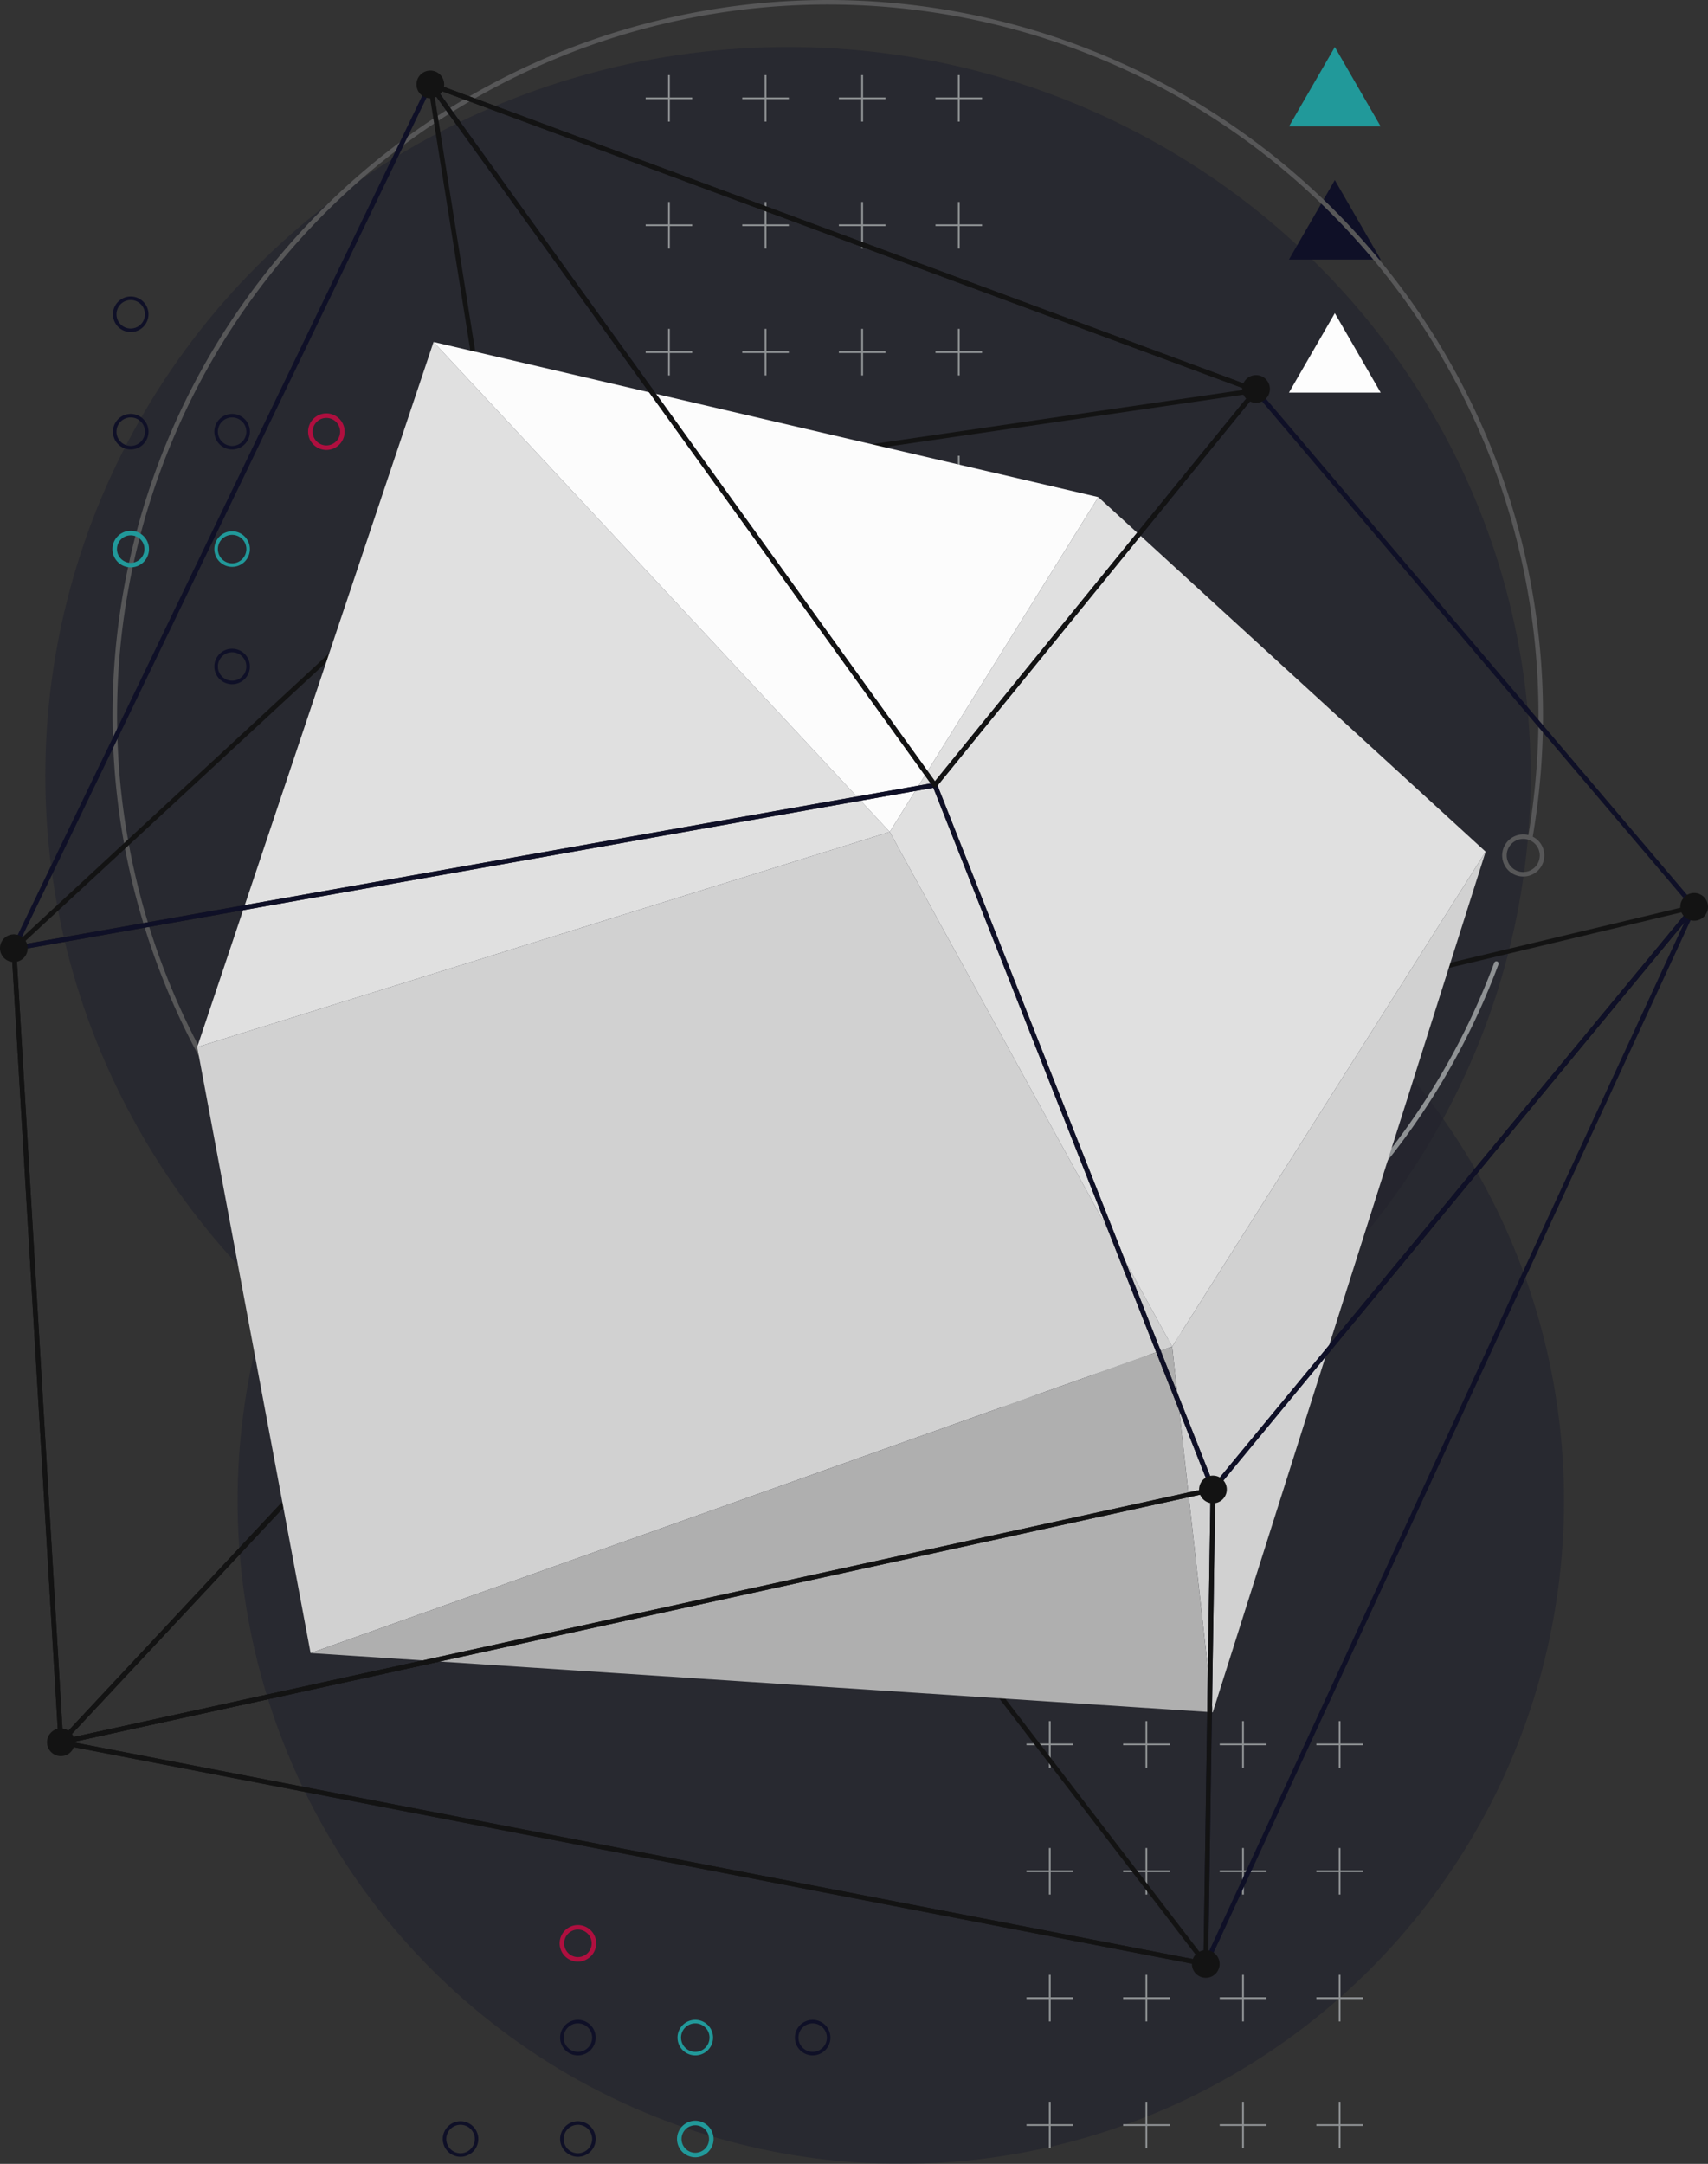 <svg xmlns="http://www.w3.org/2000/svg" width="376.723" height="477.202" viewBox="0 0 376.723 477.202">
  <rect x="0" y="0" width="376.723" height="477.202" fill="#333333" stroke="none"/>
  <g id="Grupo_124750" data-name="Grupo 124750" transform="translate(-216 -2881.605)">
    <g id="Grupo_124206" data-name="Grupo 124206" transform="translate(-205.88 3637.231) rotate(-90)">
      <g id="Grupo_124170" data-name="Grupo 124170" transform="translate(278.424 431.88)" opacity="0.437">
        <g id="Grupo_118401" data-name="Grupo 118401">
          <ellipse id="Elipse_4970" data-name="Elipse 4970" cx="160.674" cy="163.803" rx="160.674" ry="163.803" transform="translate(145.484)" fill="#0f1027" opacity="0.691"/>
          <ellipse id="Elipse_4971" data-name="Elipse 4971" cx="146.276" cy="146.276" rx="146.276" ry="146.276" transform="translate(0 42.411)" fill="#0f1027" opacity="0.691"/>
        </g>
      </g>
      <g id="Grupo_124171" data-name="Grupo 124171" transform="translate(669.04 706.178)">
        <path id="Trazado_173897" data-name="Trazado 173897" d="M241.839,60.564,224.317,50.448V70.68Z" transform="translate(-224.317 -50.448)" fill="#fdfdfd"/>
        <path id="Trazado_173898" data-name="Trazado 173898" d="M270.567,60.564,253.044,50.448V70.68Z" transform="translate(-223.697 -50.448)" fill="#0f1027"/>
        <path id="Trazado_173899" data-name="Trazado 173899" d="M299.294,60.564,281.772,50.448V70.68Z" transform="translate(-223.078 -50.448)" fill="#21999a"/>
      </g>
      <g id="Grupo_124172" data-name="Grupo 124172" transform="translate(442.585 447.186)">
        <g id="Grupo_118497" data-name="Grupo 118497" transform="translate(202.263 117.103)">
          <g id="Grupo_118330" data-name="Grupo 118330">
            <g id="Grupo_118326" data-name="Grupo 118326">
              <line id="Línea_1572" data-name="Línea 1572" y2="10.27" transform="translate(5.135)" fill="none" stroke="#8f9294" stroke-miterlimit="10" stroke-width="0.388"/>
              <line id="Línea_1573" data-name="Línea 1573" x2="10.27" transform="translate(0 5.135)" fill="none" stroke="#8f9294" stroke-miterlimit="10" stroke-width="0.388"/>
            </g>
            <g id="Grupo_118327" data-name="Grupo 118327" transform="translate(27.984)">
              <line id="Línea_1574" data-name="Línea 1574" y2="10.27" transform="translate(5.135)" fill="none" stroke="#8f9294" stroke-miterlimit="10" stroke-width="0.388"/>
              <line id="Línea_1575" data-name="Línea 1575" x2="10.269" transform="translate(0 5.135)" fill="none" stroke="#8f9294" stroke-miterlimit="10" stroke-width="0.388"/>
            </g>
            <g id="Grupo_118328" data-name="Grupo 118328" transform="translate(55.969)">
              <line id="Línea_1576" data-name="Línea 1576" y2="10.27" transform="translate(5.135)" fill="none" stroke="#8f9294" stroke-miterlimit="10" stroke-width="0.388"/>
              <line id="Línea_1577" data-name="Línea 1577" x2="10.27" transform="translate(0 5.135)" fill="none" stroke="#8f9294" stroke-miterlimit="10" stroke-width="0.388"/>
            </g>
            <g id="Grupo_118329" data-name="Grupo 118329" transform="translate(83.953)">
              <line id="Línea_1578" data-name="Línea 1578" y2="10.27" transform="translate(5.135)" fill="none" stroke="#8f9294" stroke-miterlimit="10" stroke-width="0.388"/>
              <line id="Línea_1579" data-name="Línea 1579" x2="10.27" transform="translate(0 5.135)" fill="none" stroke="#8f9294" stroke-miterlimit="10" stroke-width="0.388"/>
            </g>
          </g>
          <g id="Grupo_118335" data-name="Grupo 118335" transform="translate(0 21.309)">
            <g id="Grupo_118331" data-name="Grupo 118331">
              <line id="Línea_1580" data-name="Línea 1580" y2="10.27" transform="translate(5.135)" fill="none" stroke="#8f9294" stroke-miterlimit="10" stroke-width="0.388"/>
              <line id="Línea_1581" data-name="Línea 1581" x2="10.27" transform="translate(0 5.135)" fill="none" stroke="#8f9294" stroke-miterlimit="10" stroke-width="0.388"/>
            </g>
            <g id="Grupo_118332" data-name="Grupo 118332" transform="translate(27.984)">
              <line id="Línea_1582" data-name="Línea 1582" y2="10.27" transform="translate(5.135)" fill="none" stroke="#8f9294" stroke-miterlimit="10" stroke-width="0.388"/>
              <line id="Línea_1583" data-name="Línea 1583" x2="10.269" transform="translate(0 5.135)" fill="none" stroke="#8f9294" stroke-miterlimit="10" stroke-width="0.388"/>
            </g>
            <g id="Grupo_118333" data-name="Grupo 118333" transform="translate(55.969)">
              <line id="Línea_1584" data-name="Línea 1584" y2="10.27" transform="translate(5.135)" fill="none" stroke="#8f9294" stroke-miterlimit="10" stroke-width="0.388"/>
              <line id="Línea_1585" data-name="Línea 1585" x2="10.27" transform="translate(0 5.135)" fill="none" stroke="#8f9294" stroke-miterlimit="10" stroke-width="0.388"/>
            </g>
            <g id="Grupo_118334" data-name="Grupo 118334" transform="translate(83.953)">
              <line id="Línea_1586" data-name="Línea 1586" y2="10.27" transform="translate(5.135)" fill="none" stroke="#8f9294" stroke-miterlimit="10" stroke-width="0.388"/>
              <line id="Línea_1587" data-name="Línea 1587" x2="10.27" transform="translate(0 5.135)" fill="none" stroke="#8f9294" stroke-miterlimit="10" stroke-width="0.388"/>
            </g>
          </g>
          <g id="Grupo_118340" data-name="Grupo 118340" transform="translate(0 42.618)">
            <g id="Grupo_118336" data-name="Grupo 118336">
              <line id="Línea_1588" data-name="Línea 1588" y2="10.27" transform="translate(5.135)" fill="none" stroke="#8f9294" stroke-miterlimit="10" stroke-width="0.388"/>
              <line id="Línea_1589" data-name="Línea 1589" x2="10.27" transform="translate(0 5.135)" fill="none" stroke="#8f9294" stroke-miterlimit="10" stroke-width="0.388"/>
            </g>
            <g id="Grupo_118337" data-name="Grupo 118337" transform="translate(27.984)">
              <line id="Línea_1590" data-name="Línea 1590" y2="10.27" transform="translate(5.135)" fill="none" stroke="#8f9294" stroke-miterlimit="10" stroke-width="0.388"/>
              <line id="Línea_1591" data-name="Línea 1591" x2="10.269" transform="translate(0 5.135)" fill="none" stroke="#8f9294" stroke-miterlimit="10" stroke-width="0.388"/>
            </g>
            <g id="Grupo_118338" data-name="Grupo 118338" transform="translate(55.969)">
              <line id="Línea_1592" data-name="Línea 1592" y2="10.27" transform="translate(5.135)" fill="none" stroke="#8f9294" stroke-miterlimit="10" stroke-width="0.388"/>
              <line id="Línea_1593" data-name="Línea 1593" x2="10.27" transform="translate(0 5.135)" fill="none" stroke="#8f9294" stroke-miterlimit="10" stroke-width="0.388"/>
            </g>
            <g id="Grupo_118339" data-name="Grupo 118339" transform="translate(83.953)">
              <line id="Línea_1594" data-name="Línea 1594" y2="10.27" transform="translate(5.135)" fill="none" stroke="#8f9294" stroke-miterlimit="10" stroke-width="0.388"/>
              <line id="Línea_1595" data-name="Línea 1595" x2="10.27" transform="translate(0 5.135)" fill="none" stroke="#8f9294" stroke-miterlimit="10" stroke-width="0.388"/>
            </g>
          </g>
          <g id="Grupo_118345" data-name="Grupo 118345" transform="translate(0 63.928)">
            <g id="Grupo_118341" data-name="Grupo 118341">
              <line id="Línea_1596" data-name="Línea 1596" y2="10.27" transform="translate(5.135)" fill="none" stroke="#8f9294" stroke-miterlimit="10" stroke-width="0.388"/>
              <line id="Línea_1597" data-name="Línea 1597" x2="10.27" transform="translate(0 5.135)" fill="none" stroke="#8f9294" stroke-miterlimit="10" stroke-width="0.388"/>
            </g>
            <g id="Grupo_118342" data-name="Grupo 118342" transform="translate(27.984)">
              <line id="Línea_1598" data-name="Línea 1598" y2="10.27" transform="translate(5.135)" fill="none" stroke="#8f9294" stroke-miterlimit="10" stroke-width="0.388"/>
              <line id="Línea_1599" data-name="Línea 1599" x2="10.269" transform="translate(0 5.135)" fill="none" stroke="#8f9294" stroke-miterlimit="10" stroke-width="0.388"/>
            </g>
            <g id="Grupo_118343" data-name="Grupo 118343" transform="translate(55.969)">
              <line id="Línea_1600" data-name="Línea 1600" y2="10.27" transform="translate(5.135)" fill="none" stroke="#8f9294" stroke-miterlimit="10" stroke-width="0.388"/>
              <line id="Línea_1601" data-name="Línea 1601" x2="10.27" transform="translate(0 5.135)" fill="none" stroke="#8f9294" stroke-miterlimit="10" stroke-width="0.388"/>
            </g>
            <g id="Grupo_118344" data-name="Grupo 118344" transform="translate(83.953)">
              <line id="Línea_1602" data-name="Línea 1602" y2="10.27" transform="translate(5.135)" fill="none" stroke="#8f9294" stroke-miterlimit="10" stroke-width="0.388"/>
              <line id="Línea_1603" data-name="Línea 1603" x2="10.27" transform="translate(0 5.135)" fill="none" stroke="#8f9294" stroke-miterlimit="10" stroke-width="0.388"/>
            </g>
          </g>
        </g>
        <g id="Grupo_124242" data-name="Grupo 124242" transform="translate(-160.737 201.103)">
          <g id="Grupo_118330-2" data-name="Grupo 118330">
            <g id="Grupo_118326-2" data-name="Grupo 118326">
              <line id="Línea_1572-2" data-name="Línea 1572" y2="10.27" transform="translate(5.135)" fill="none" stroke="#8f9294" stroke-miterlimit="10" stroke-width="0.388"/>
              <line id="Línea_1573-2" data-name="Línea 1573" x2="10.27" transform="translate(0 5.135)" fill="none" stroke="#8f9294" stroke-miterlimit="10" stroke-width="0.388"/>
            </g>
            <g id="Grupo_118327-2" data-name="Grupo 118327" transform="translate(27.984)">
              <line id="Línea_1574-2" data-name="Línea 1574" y2="10.27" transform="translate(5.135)" fill="none" stroke="#8f9294" stroke-miterlimit="10" stroke-width="0.388"/>
              <line id="Línea_1575-2" data-name="Línea 1575" x2="10.269" transform="translate(0 5.135)" fill="none" stroke="#8f9294" stroke-miterlimit="10" stroke-width="0.388"/>
            </g>
            <g id="Grupo_118328-2" data-name="Grupo 118328" transform="translate(55.969)">
              <line id="Línea_1576-2" data-name="Línea 1576" y2="10.27" transform="translate(5.135)" fill="none" stroke="#8f9294" stroke-miterlimit="10" stroke-width="0.388"/>
              <line id="Línea_1577-2" data-name="Línea 1577" x2="10.27" transform="translate(0 5.135)" fill="none" stroke="#8f9294" stroke-miterlimit="10" stroke-width="0.388"/>
            </g>
            <g id="Grupo_118329-2" data-name="Grupo 118329" transform="translate(83.953)">
              <line id="Línea_1578-2" data-name="Línea 1578" y2="10.27" transform="translate(5.135)" fill="none" stroke="#8f9294" stroke-miterlimit="10" stroke-width="0.388"/>
              <line id="Línea_1579-2" data-name="Línea 1579" x2="10.27" transform="translate(0 5.135)" fill="none" stroke="#8f9294" stroke-miterlimit="10" stroke-width="0.388"/>
            </g>
          </g>
          <g id="Grupo_118335-2" data-name="Grupo 118335" transform="translate(0 21.309)">
            <g id="Grupo_118331-2" data-name="Grupo 118331">
              <line id="Línea_1580-2" data-name="Línea 1580" y2="10.27" transform="translate(5.135)" fill="none" stroke="#8f9294" stroke-miterlimit="10" stroke-width="0.388"/>
              <line id="Línea_1581-2" data-name="Línea 1581" x2="10.27" transform="translate(0 5.135)" fill="none" stroke="#8f9294" stroke-miterlimit="10" stroke-width="0.388"/>
            </g>
            <g id="Grupo_118332-2" data-name="Grupo 118332" transform="translate(27.984)">
              <line id="Línea_1582-2" data-name="Línea 1582" y2="10.27" transform="translate(5.135)" fill="none" stroke="#8f9294" stroke-miterlimit="10" stroke-width="0.388"/>
              <line id="Línea_1583-2" data-name="Línea 1583" x2="10.269" transform="translate(0 5.135)" fill="none" stroke="#8f9294" stroke-miterlimit="10" stroke-width="0.388"/>
            </g>
            <g id="Grupo_118333-2" data-name="Grupo 118333" transform="translate(55.969)">
              <line id="Línea_1584-2" data-name="Línea 1584" y2="10.27" transform="translate(5.135)" fill="none" stroke="#8f9294" stroke-miterlimit="10" stroke-width="0.388"/>
              <line id="Línea_1585-2" data-name="Línea 1585" x2="10.27" transform="translate(0 5.135)" fill="none" stroke="#8f9294" stroke-miterlimit="10" stroke-width="0.388"/>
            </g>
            <g id="Grupo_118334-2" data-name="Grupo 118334" transform="translate(83.953)">
              <line id="Línea_1586-2" data-name="Línea 1586" y2="10.27" transform="translate(5.135)" fill="none" stroke="#8f9294" stroke-miterlimit="10" stroke-width="0.388"/>
              <line id="Línea_1587-2" data-name="Línea 1587" x2="10.27" transform="translate(0 5.135)" fill="none" stroke="#8f9294" stroke-miterlimit="10" stroke-width="0.388"/>
            </g>
          </g>
          <g id="Grupo_118340-2" data-name="Grupo 118340" transform="translate(0 42.618)">
            <g id="Grupo_118336-2" data-name="Grupo 118336">
              <line id="Línea_1588-2" data-name="Línea 1588" y2="10.27" transform="translate(5.135)" fill="none" stroke="#8f9294" stroke-miterlimit="10" stroke-width="0.388"/>
              <line id="Línea_1589-2" data-name="Línea 1589" x2="10.27" transform="translate(0 5.135)" fill="none" stroke="#8f9294" stroke-miterlimit="10" stroke-width="0.388"/>
            </g>
            <g id="Grupo_118337-2" data-name="Grupo 118337" transform="translate(27.984)">
              <line id="Línea_1590-2" data-name="Línea 1590" y2="10.27" transform="translate(5.135)" fill="none" stroke="#8f9294" stroke-miterlimit="10" stroke-width="0.388"/>
              <line id="Línea_1591-2" data-name="Línea 1591" x2="10.269" transform="translate(0 5.135)" fill="none" stroke="#8f9294" stroke-miterlimit="10" stroke-width="0.388"/>
            </g>
            <g id="Grupo_118338-2" data-name="Grupo 118338" transform="translate(55.969)">
              <line id="Línea_1592-2" data-name="Línea 1592" y2="10.27" transform="translate(5.135)" fill="none" stroke="#8f9294" stroke-miterlimit="10" stroke-width="0.388"/>
              <line id="Línea_1593-2" data-name="Línea 1593" x2="10.27" transform="translate(0 5.135)" fill="none" stroke="#8f9294" stroke-miterlimit="10" stroke-width="0.388"/>
            </g>
            <g id="Grupo_118339-2" data-name="Grupo 118339" transform="translate(83.953)">
              <line id="Línea_1594-2" data-name="Línea 1594" y2="10.27" transform="translate(5.135)" fill="none" stroke="#8f9294" stroke-miterlimit="10" stroke-width="0.388"/>
              <line id="Línea_1595-2" data-name="Línea 1595" x2="10.27" transform="translate(0 5.135)" fill="none" stroke="#8f9294" stroke-miterlimit="10" stroke-width="0.388"/>
            </g>
          </g>
          <g id="Grupo_118345-2" data-name="Grupo 118345" transform="translate(0 63.928)">
            <g id="Grupo_118341-2" data-name="Grupo 118341">
              <line id="Línea_1596-2" data-name="Línea 1596" y2="10.27" transform="translate(5.135)" fill="none" stroke="#8f9294" stroke-miterlimit="10" stroke-width="0.388"/>
              <line id="Línea_1597-2" data-name="Línea 1597" x2="10.27" transform="translate(0 5.135)" fill="none" stroke="#8f9294" stroke-miterlimit="10" stroke-width="0.388"/>
            </g>
            <g id="Grupo_118342-2" data-name="Grupo 118342" transform="translate(27.984)">
              <line id="Línea_1598-2" data-name="Línea 1598" y2="10.27" transform="translate(5.135)" fill="none" stroke="#8f9294" stroke-miterlimit="10" stroke-width="0.388"/>
              <line id="Línea_1599-2" data-name="Línea 1599" x2="10.269" transform="translate(0 5.135)" fill="none" stroke="#8f9294" stroke-miterlimit="10" stroke-width="0.388"/>
            </g>
            <g id="Grupo_118343-2" data-name="Grupo 118343" transform="translate(55.969)">
              <line id="Línea_1600-2" data-name="Línea 1600" y2="10.27" transform="translate(5.135)" fill="none" stroke="#8f9294" stroke-miterlimit="10" stroke-width="0.388"/>
              <line id="Línea_1601-2" data-name="Línea 1601" x2="10.27" transform="translate(0 5.135)" fill="none" stroke="#8f9294" stroke-miterlimit="10" stroke-width="0.388"/>
            </g>
            <g id="Grupo_118344-2" data-name="Grupo 118344" transform="translate(83.953)">
              <line id="Línea_1602-2" data-name="Línea 1602" y2="10.27" transform="translate(5.135)" fill="none" stroke="#8f9294" stroke-miterlimit="10" stroke-width="0.388"/>
              <line id="Línea_1603-2" data-name="Línea 1603" x2="10.27" transform="translate(0 5.135)" fill="none" stroke="#8f9294" stroke-miterlimit="10" stroke-width="0.388"/>
            </g>
          </g>
        </g>
        <g id="Grupo_118498" data-name="Grupo 118498" transform="translate(0 0)">
          <path id="Trazado_173839" data-name="Trazado 173839" d="M594.1,212.9a157.606,157.606,0,0,1-97.6-108.3" transform="translate(-493.56 91.834)" fill="none" stroke="#8f9294" stroke-linecap="round" stroke-linejoin="round" stroke-width="1"/>
          <path id="Trazado_173840" data-name="Trazado 173840" d="M718.738,217.281a156.762,156.762,0,0,1-61.492,12.477,158.288,158.288,0,0,1-26.754-2.267" transform="translate(-501.965 84.765)" fill="none" stroke="#575758" stroke-linecap="round" stroke-linejoin="round" stroke-width="1"/>
          <path id="Trazado_173841" data-name="Trazado 173841" d="M493.363,27.243A157.276,157.276,0,1,1,710.135,197.064" transform="translate(-493.363 104.982)" fill="none" stroke="#575758" stroke-linecap="round" stroke-linejoin="round" stroke-width="1"/>
        </g>
        <path id="Trazado_173938" data-name="Trazado 173938" d="M629.938,226.2a4.146,4.146,0,1,1-4.145-4.145A4.145,4.145,0,0,1,629.938,226.2Z" transform="translate(-501.41 84.465)" fill="none" stroke="#575758" stroke-linecap="round" stroke-linejoin="round" stroke-width="1"/>
      </g>
      <g id="Grupo_124173" data-name="Grupo 124173" transform="translate(605.116 447.186)">
        <g id="Grupo_118323" data-name="Grupo 118323" transform="translate(25.89)">
          <path id="Trazado_173833" data-name="Trazado 173833" d="M673.64,39.9a3.53,3.53,0,1,1-3.53-3.532A3.531,3.531,0,0,1,673.64,39.9Z" transform="translate(-666.58 -36.371)" fill="none" stroke="#21999a" stroke-miterlimit="10" stroke-width="1"/>
          <path id="Trazado_173834" data-name="Trazado 173834" d="M688.962,39.9a3.531,3.531,0,1,1-3.532-3.532A3.532,3.532,0,0,1,688.962,39.9Z" transform="translate(-656.01 -36.371)" fill="none" stroke="#0f1027" stroke-miterlimit="10" stroke-width="0.78"/>
          <path id="Trazado_173835" data-name="Trazado 173835" d="M704.281,39.9a3.53,3.53,0,1,1-3.53-3.532A3.531,3.531,0,0,1,704.281,39.9Z" transform="translate(-645.441 -36.371)" fill="none" stroke="#0f1027" stroke-miterlimit="10" stroke-width="0.78"/>
        </g>
        <g id="Grupo_118324" data-name="Grupo 118324" transform="translate(0 22.36)">
          <ellipse id="Elipse_4967" data-name="Elipse 4967" cx="3.53" cy="3.53" rx="3.53" ry="3.53" fill="none" stroke="#0f1027" stroke-miterlimit="10" stroke-width="0.78"/>
          <path id="Trazado_173836" data-name="Trazado 173836" d="M673.64,53.133a3.53,3.53,0,1,1-3.53-3.53A3.53,3.53,0,0,1,673.64,53.133Z" transform="translate(-640.69 -49.602)" fill="none" stroke="#21999a" stroke-miterlimit="10" stroke-width="0.78"/>
          <path id="Trazado_173837" data-name="Trazado 173837" d="M688.962,53.133a3.531,3.531,0,1,1-3.532-3.53A3.531,3.531,0,0,1,688.962,53.133Z" transform="translate(-630.121 -49.602)" fill="none" stroke="#0f1027" stroke-miterlimit="10" stroke-width="0.78"/>
          <path id="Trazado_173838" data-name="Trazado 173838" d="M688.962,65.435a3.531,3.531,0,1,1-3.532-3.53A3.531,3.531,0,0,1,688.962,65.435Z" transform="translate(-630.121 -41.115)" fill="none" stroke="#af0f3f" stroke-miterlimit="10" stroke-width="1"/>
        </g>
      </g>
      <g id="Grupo_124241" data-name="Grupo 124241" transform="translate(280.376 604.656) rotate(-90)">
        <g id="Grupo_118323-2" data-name="Grupo 118323" transform="translate(25.89)">
          <path id="Trazado_173833-2" data-name="Trazado 173833" d="M673.64,39.9a3.53,3.53,0,1,1-3.53-3.532A3.531,3.531,0,0,1,673.64,39.9Z" transform="translate(-666.58 -36.371)" fill="none" stroke="#21999a" stroke-miterlimit="10" stroke-width="1"/>
          <path id="Trazado_173834-2" data-name="Trazado 173834" d="M688.962,39.9a3.531,3.531,0,1,1-3.532-3.532A3.532,3.532,0,0,1,688.962,39.9Z" transform="translate(-656.01 -36.371)" fill="none" stroke="#0f1027" stroke-miterlimit="10" stroke-width="0.78"/>
          <path id="Trazado_173835-2" data-name="Trazado 173835" d="M704.281,39.9a3.53,3.53,0,1,1-3.53-3.532A3.531,3.531,0,0,1,704.281,39.9Z" transform="translate(-645.441 -36.371)" fill="none" stroke="#0f1027" stroke-miterlimit="10" stroke-width="0.78"/>
        </g>
        <g id="Grupo_118324-2" data-name="Grupo 118324" transform="translate(0 22.36)">
          <ellipse id="Elipse_4967-2" data-name="Elipse 4967" cx="3.53" cy="3.53" rx="3.53" ry="3.53" fill="none" stroke="#0f1027" stroke-miterlimit="10" stroke-width="0.78"/>
          <path id="Trazado_173836-2" data-name="Trazado 173836" d="M673.64,53.133a3.53,3.53,0,1,1-3.53-3.53A3.53,3.53,0,0,1,673.64,53.133Z" transform="translate(-640.69 -49.602)" fill="none" stroke="#21999a" stroke-miterlimit="10" stroke-width="0.78"/>
          <path id="Trazado_173837-2" data-name="Trazado 173837" d="M688.962,53.133a3.531,3.531,0,1,1-3.532-3.53A3.531,3.531,0,0,1,688.962,53.133Z" transform="translate(-630.121 -49.602)" fill="none" stroke="#0f1027" stroke-miterlimit="10" stroke-width="0.78"/>
          <path id="Trazado_173838-2" data-name="Trazado 173838" d="M688.962,65.435a3.531,3.531,0,1,1-3.532-3.53A3.531,3.531,0,0,1,688.962,65.435Z" transform="translate(-630.121 -41.115)" fill="none" stroke="#af0f3f" stroke-miterlimit="10" stroke-width="1"/>
        </g>
      </g>
    </g>
    <g id="Grupo_124240" data-name="Grupo 124240" transform="translate(84.949 2843.975)">
      <g id="Grupo_124208" data-name="Grupo 124208" transform="translate(225.443 55.722)">
        <path id="Trazado_174075" data-name="Trazado 174075" d="M191.643,147.4a.521.521,0,0,1-.513-.439L176.476,55.011a.519.519,0,0,1,.694-.569l182.085,67.5a.52.52,0,0,1-.106,1L191.72,147.4A.5.5,0,0,1,191.643,147.4Zm-14-91.676,14.434,90.569,164.91-24.089Z" transform="translate(-176.47 -54.408)" fill="#131313"/>
      </g>
      <g id="Grupo_124209" data-name="Grupo 124209" transform="translate(143.96 237.104)">
        <path id="Trazado_174076" data-name="Trazado 174076" d="M137.783,326.949a.519.519,0,0,1-.38-.875l118.126-126.35a.514.514,0,0,1,.26-.15L497.9,141.7a.521.521,0,0,1,.522.838L392.287,271.019a.52.52,0,0,1-.289.177l-254.1,55.741A.512.512,0,0,1,137.783,326.949Zm118.4-126.4L139.3,325.565l252.3-55.346L496.632,143.07Z" transform="translate(-137.262 -141.684)" fill="#131313"/>
      </g>
      <g id="Grupo_124210" data-name="Grupo 124210" transform="translate(133.581 147.676)">
        <path id="Trazado_174077" data-name="Trazado 174077" d="M143.168,373.347a.572.572,0,0,1-.177-.029.527.527,0,0,1-.343-.459L132.27,197.8a.515.515,0,0,1,.164-.411l106.519-98.6a.515.515,0,0,1,.524-.108.52.52,0,0,1,.343.414l21.988,147.3a.524.524,0,0,1-.133.432L143.546,373.182A.512.512,0,0,1,143.168,373.347Zm-9.849-175.36,10.3,173.6L260.743,246.3,238.936,100.223Z" transform="translate(-132.268 -98.654)" fill="#131313"/>
      </g>
      <g id="Grupo_124211" data-name="Grupo 124211" transform="translate(143.961 294.977)">
        <path id="Trazado_174078" data-name="Trazado 174078" d="M390.3,345.82a.815.815,0,0,1-.1-.008l-252.521-48.9a.513.513,0,0,1-.395-.349.521.521,0,0,1,.114-.515L255.529,169.7a.472.472,0,0,1,.405-.164.521.521,0,0,1,.387.2L390.715,344.985a.519.519,0,0,1-.411.836ZM138.8,296.073,389.057,344.53,255.87,170.856Z" transform="translate(-137.263 -169.53)" fill="#131313"/>
      </g>
      <g id="Grupo_124219" data-name="Grupo 124219" transform="translate(174.546 113.048)">
        <g id="Grupo_124212" data-name="Grupo 124212" transform="translate(0 108.042)">
          <path id="Trazado_174079" data-name="Trazado 174079" d="M304.73,133.979l-152.75,47.459,25.007,133.636L367.019,247.49Z" transform="translate(-151.979 -133.979)" fill="#d1d1d1"/>
        </g>
        <g id="Grupo_124213" data-name="Grupo 124213">
          <path id="Trazado_174080" data-name="Trazado 174080" d="M204.11,81.992l-52.13,155.5,152.75-47.459Z" transform="translate(-151.979 -81.992)" fill="#e0e0e0"/>
        </g>
        <g id="Grupo_124216" data-name="Grupo 124216" transform="translate(52.13)">
          <g id="Grupo_124214" data-name="Grupo 124214" transform="translate(100.62 34.21)">
            <path id="Trazado_174081" data-name="Trazado 174081" d="M225.478,172.285l46-73.832,85.432,78.2L287.768,285.8Z" transform="translate(-225.478 -98.453)" fill="#e0e0e0"/>
          </g>
          <g id="Grupo_124215" data-name="Grupo 124215">
            <path id="Trazado_174082" data-name="Trazado 174082" d="M177.063,81.992,323.681,116.2l-46,73.832Z" transform="translate(-177.063 -81.992)" fill="#fcfcfc"/>
          </g>
        </g>
        <g id="Grupo_124217" data-name="Grupo 124217" transform="translate(215.039 112.408)">
          <path id="Trazado_174083" data-name="Trazado 174083" d="M324.591,136.079l-60.18,189.787-8.96-80.641Z" transform="translate(-255.45 -136.079)" fill="#d1d1d1"/>
        </g>
        <g id="Grupo_124218" data-name="Grupo 124218" transform="translate(25.007 221.554)">
          <path id="Trazado_174084" data-name="Trazado 174084" d="M354.044,188.6,164.012,256.18,363,269.238Z" transform="translate(-164.012 -188.597)" fill="#afafaf"/>
        </g>
      </g>
      <g id="Grupo_124232" data-name="Grupo 124232" transform="translate(133.58 55.723)">
        <g id="Grupo_124221" data-name="Grupo 124221" transform="translate(0.001 154.536)">
          <g id="Grupo_124220" data-name="Grupo 124220">
            <path id="Trazado_174085" data-name="Trazado 174085" d="M143.168,340.877a.522.522,0,0,1-.52-.488L132.27,165.332a.517.517,0,0,1,.428-.54l203.142-36.018a.523.523,0,0,1,.574.32l61.342,155.331a.521.521,0,0,1-.372.7l-254.1,55.741A.5.5,0,0,1,143.168,340.877Zm-9.834-175.143L143.65,339.721,396.562,284.24,335.6,129.871Z" transform="translate(-132.269 -128.767)" fill="#131313"/>
          </g>
        </g>
        <g id="Grupo_124223" data-name="Grupo 124223" transform="translate(0 0.001)">
          <g id="Grupo_124222" data-name="Grupo 124222">
            <path id="Trazado_174086" data-name="Trazado 174086" d="M132.788,246a.524.524,0,0,1-.414-.206.518.518,0,0,1-.054-.54L224.183,54.7a.517.517,0,0,1,.422-.293.538.538,0,0,1,.468.214l111.28,154.535a.522.522,0,0,1,.058.5.516.516,0,0,1-.389.316L132.877,245.992A.624.624,0,0,1,132.788,246ZM224.74,55.939,133.7,244.79l201.327-35.7Z" transform="translate(-132.268 -54.409)" fill="#0f1027"/>
          </g>
        </g>
        <g id="Grupo_124225" data-name="Grupo 124225" transform="translate(203.143 67.497)">
          <g id="Grupo_124224" data-name="Grupo 124224">
            <path id="Trazado_174087" data-name="Trazado 174087" d="M291.875,330.294a.553.553,0,0,1-.081-.006.516.516,0,0,1-.4-.322L230.051,174.634a.527.527,0,0,1,.079-.52l70.806-87.038a.659.659,0,0,1,.4-.191.516.516,0,0,1,.395.183l96.673,113.885a.521.521,0,0,1,0,.667L292.276,330.1A.521.521,0,0,1,291.875,330.294ZM231.129,174.535l60.906,154.23,105.3-127.472L301.347,88.218Z" transform="translate(-230.015 -86.886)" fill="#0f1027"/>
          </g>
        </g>
        <g id="Grupo_124227" data-name="Grupo 124227" transform="translate(91.864)">
          <g id="Grupo_124226" data-name="Grupo 124226">
            <path id="Trazado_174088" data-name="Trazado 174088" d="M288.27,209.982h-.017a.519.519,0,0,1-.407-.216L176.569,55.231a.518.518,0,0,1,.6-.79l182.085,67.5a.521.521,0,0,1,.32.351.511.511,0,0,1-.1.463l-70.8,87.04A.524.524,0,0,1,288.27,209.982ZM178.407,56.008l109.886,152.6,69.921-85.949Z" transform="translate(-176.47 -54.408)" fill="#131313"/>
          </g>
        </g>
        <g id="Grupo_124229" data-name="Grupo 124229" transform="translate(262.902 181.381)">
          <g id="Grupo_124228" data-name="Grupo 124228">
            <path id="Trazado_174089" data-name="Trazado 174089" d="M259.289,375.846a.709.709,0,0,1-.116-.01.521.521,0,0,1-.4-.515l1.582-104.64a.523.523,0,0,1,.121-.322L366.606,141.871a.52.52,0,0,1,.871.551L259.758,375.545A.517.517,0,0,1,259.289,375.846Zm2.1-104.969-1.544,102.007L364.85,145.627Z" transform="translate(-258.769 -141.684)" fill="#0f1027"/>
          </g>
        </g>
        <g id="Grupo_124231" data-name="Grupo 124231" transform="translate(10.381 309.865)">
          <g id="Grupo_124230" data-name="Grupo 124230">
            <path id="Trazado_174090" data-name="Trazado 174090" d="M390.3,309.185a.814.814,0,0,1-.1-.008l-252.521-48.9a.519.519,0,0,1-.012-1.016l254.1-55.741a.5.5,0,0,1,.439.106.508.508,0,0,1,.191.409l-1.582,104.638a.518.518,0,0,1-.52.511ZM140.351,259.737l249.441,48.3,1.563-103.364Z" transform="translate(-137.263 -203.506)" fill="#131313"/>
          </g>
        </g>
      </g>
      <g id="Grupo_124233" data-name="Grupo 124233" transform="translate(222.908 53.189)">
        <path id="Trazado_174091" data-name="Trazado 174091" d="M181.337,56.624a3.055,3.055,0,1,1-2.65-3.41A3.058,3.058,0,0,1,181.337,56.624Z" transform="translate(-175.25 -53.189)" fill="#131313"/>
      </g>
      <g id="Grupo_124234" data-name="Grupo 124234" transform="translate(405.033 120.353)">
        <path id="Trazado_174092" data-name="Trazado 174092" d="M268.97,88.943a3.055,3.055,0,1,1-2.65-3.413A3.055,3.055,0,0,1,268.97,88.943Z" transform="translate(-262.883 -85.506)" fill="#131313"/>
      </g>
      <g id="Grupo_124235" data-name="Grupo 124235" transform="translate(501.664 234.569)">
        <path id="Trazado_174093" data-name="Trazado 174093" d="M315.466,143.9a3.055,3.055,0,1,1-2.648-3.415A3.059,3.059,0,0,1,315.466,143.9Z" transform="translate(-309.379 -140.464)" fill="#131313"/>
      </g>
      <g id="Grupo_124236" data-name="Grupo 124236" transform="translate(393.946 467.693)">
        <path id="Trazado_174094" data-name="Trazado 174094" d="M263.635,256.071a3.055,3.055,0,1,1-2.646-3.41A3.052,3.052,0,0,1,263.635,256.071Z" transform="translate(-257.548 -252.636)" fill="#131313"/>
      </g>
      <g id="Grupo_124237" data-name="Grupo 124237" transform="translate(141.424 418.796)">
        <path id="Trazado_174095" data-name="Trazado 174095" d="M142.129,232.547a3.055,3.055,0,1,1-2.648-3.413A3.056,3.056,0,0,1,142.129,232.547Z" transform="translate(-136.042 -229.109)" fill="#131313"/>
      </g>
      <g id="Grupo_124238" data-name="Grupo 124238" transform="translate(395.53 363.052)">
        <path id="Trazado_174096" data-name="Trazado 174096" d="M264.395,205.725a3.054,3.054,0,1,1-2.646-3.415A3.045,3.045,0,0,1,264.395,205.725Z" transform="translate(-258.311 -202.286)" fill="#131313"/>
      </g>
      <g id="Grupo_124239" data-name="Grupo 124239" transform="translate(131.051 243.685)">
        <path id="Trazado_174097" data-name="Trazado 174097" d="M137.136,148.287a3.054,3.054,0,1,1-2.648-3.413A3.057,3.057,0,0,1,137.136,148.287Z" transform="translate(-131.051 -144.85)" fill="#131313"/>
      </g>
    </g>
  </g>
</svg>
